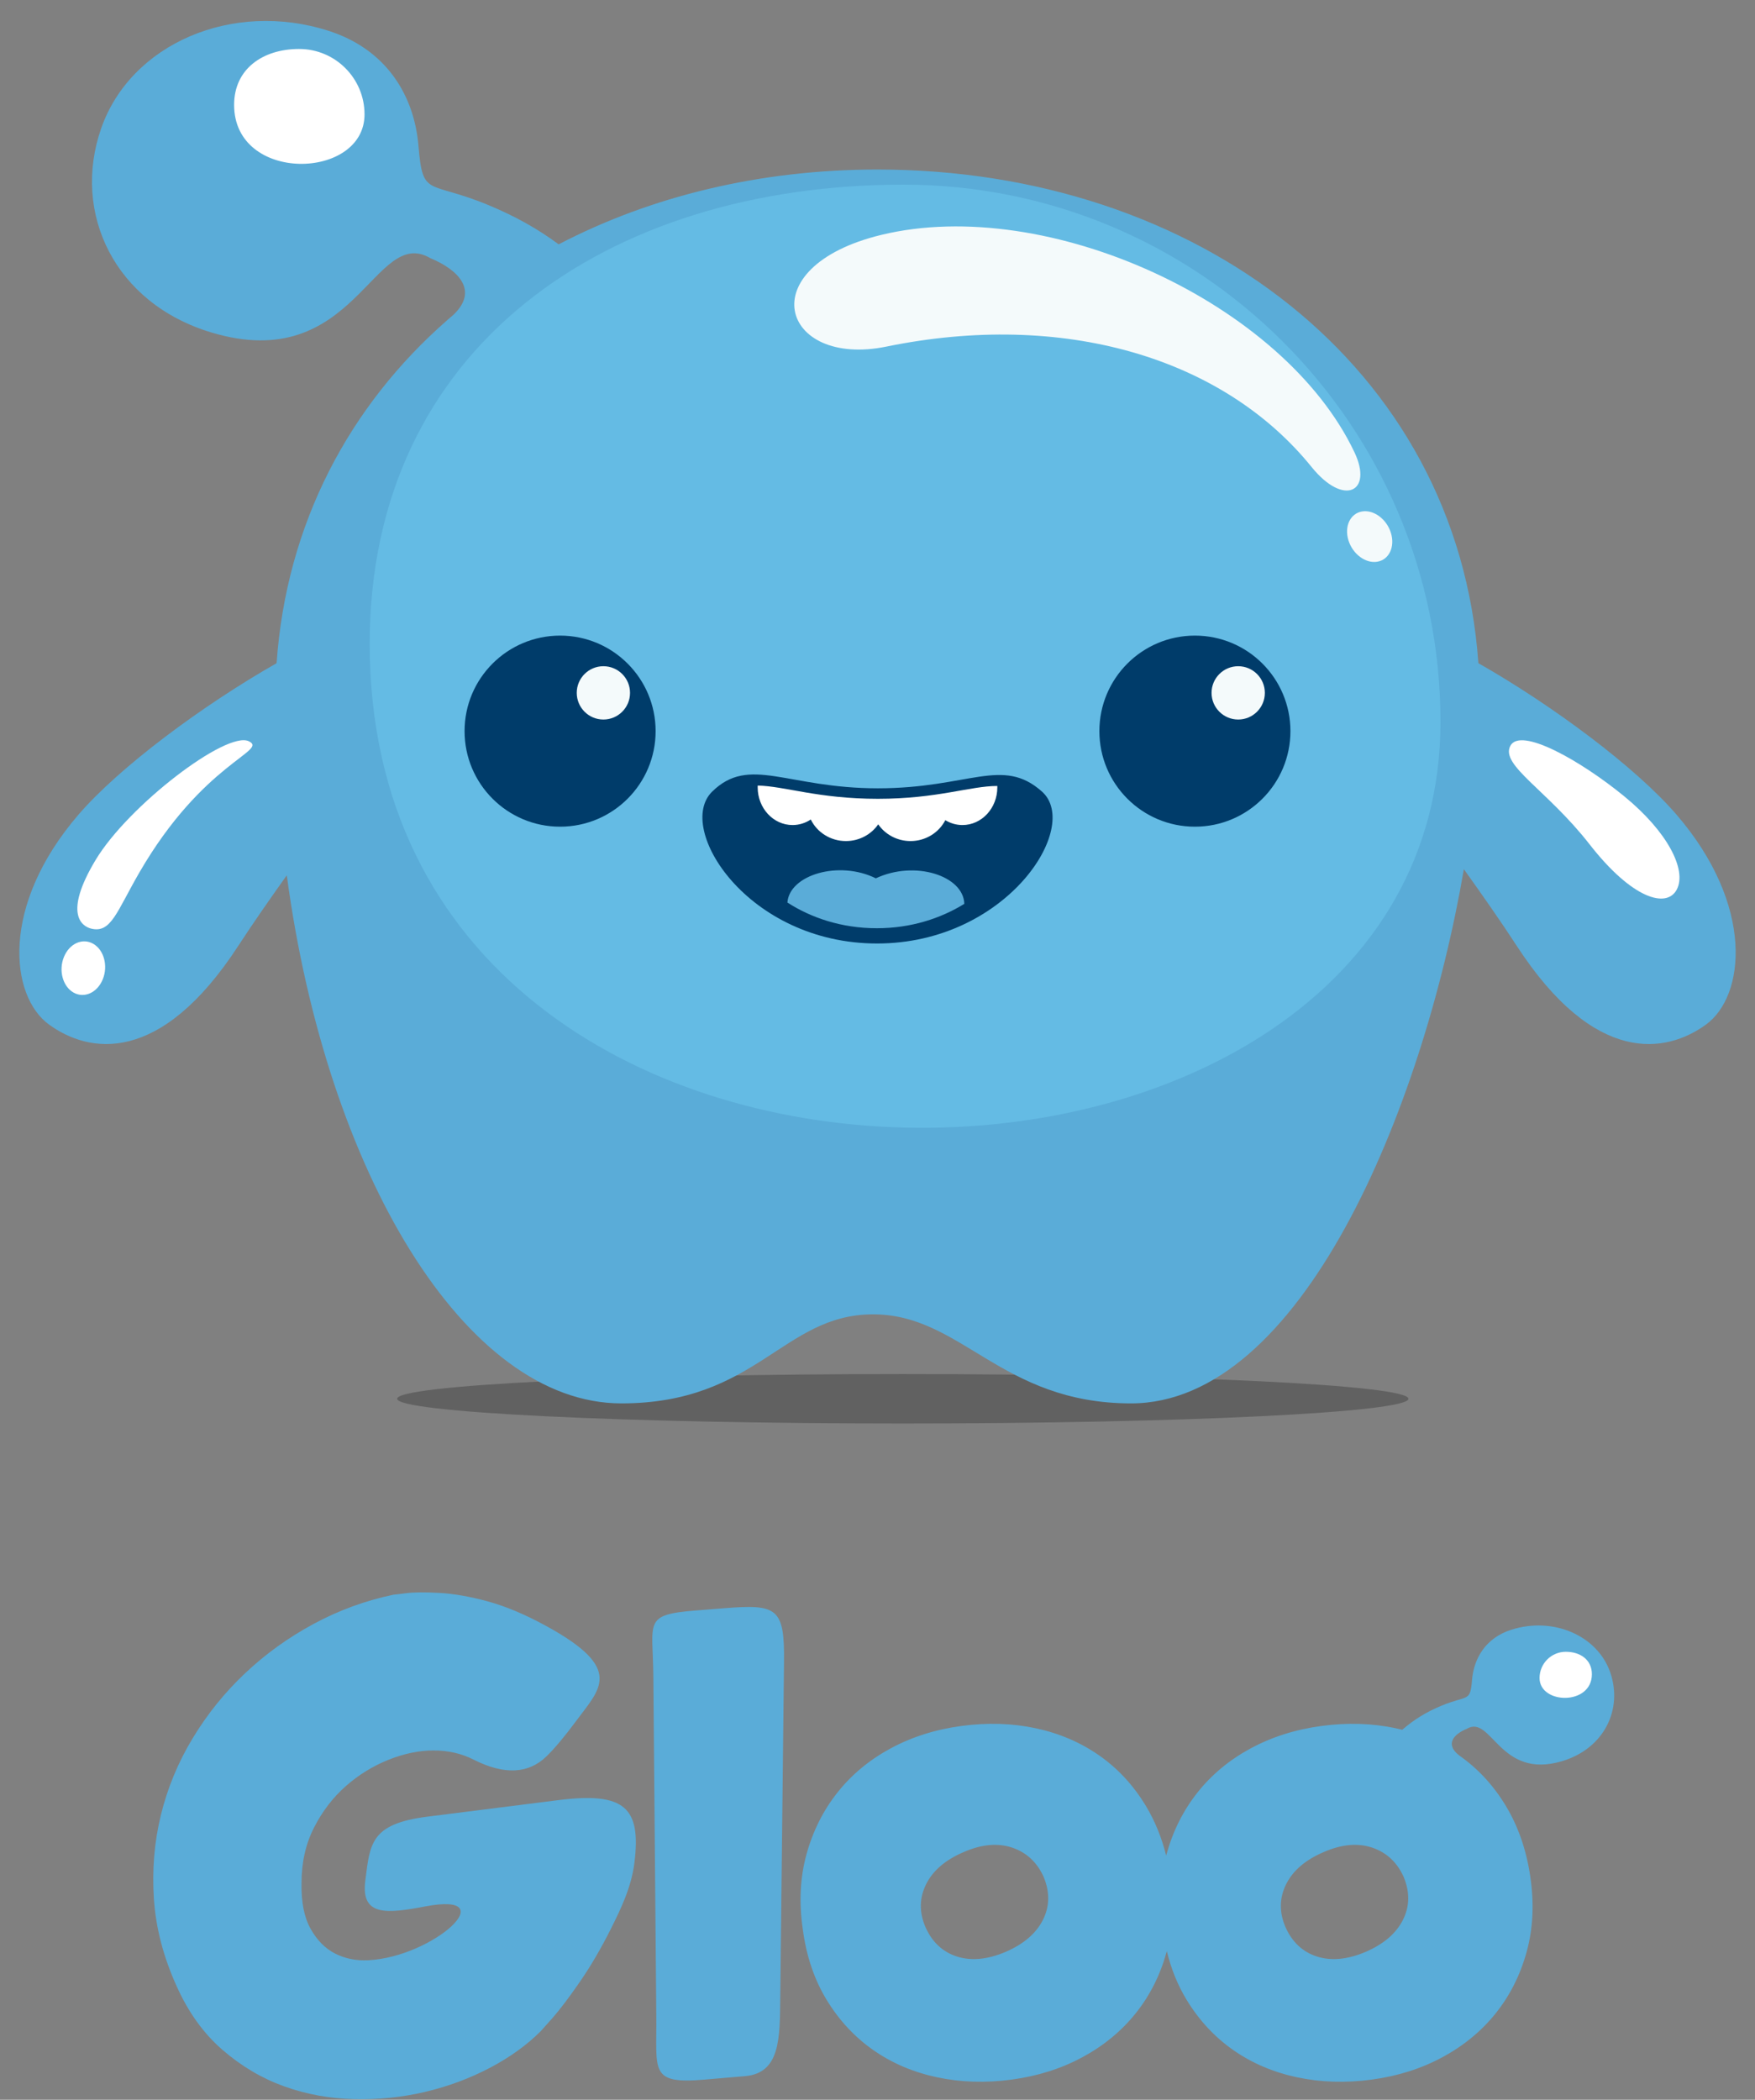 <?xml version="1.0" encoding="utf-8"?>
<!-- Generator: Adobe Illustrator 21.1.0, SVG Export Plug-In . SVG Version: 6.00 Build 0)  -->
<svg version="1.1" id="Layer_1" xmlns="http://www.w3.org/2000/svg" xmlns:xlink="http://www.w3.org/1999/xlink" x="0px" y="0px"
	 viewBox="0.172 0.427 299.338 358.085" style="enable-background:new 0 0 300.455 361.608;" xml:space="preserve">
<rect x="0.172" y="0.427" width="299.338" height="358.085" fill="#808080" stroke="none"/>
<style type="text/css">
	.st0{opacity:0.24;fill-rule:evenodd;clip-rule:evenodd;}
	.st1{fill-rule:evenodd;clip-rule:evenodd;fill:#5AACD8;}
	.st2{fill-rule:evenodd;clip-rule:evenodd;fill:#64BBE4;}
	.st3{fill-rule:evenodd;clip-rule:evenodd;fill:#FFFFFF;}
	.st4{fill-rule:evenodd;clip-rule:evenodd;fill:#003C6A;}
	.st5{fill-rule:evenodd;clip-rule:evenodd;fill:#F4FAFB;}
</style>
<g>
	<path class="st0" d="M154.156,234.751c47.633,0,86.247,1.888,86.247,4.218
		c0,2.33-38.615,4.218-86.247,4.218c-47.632,0-86.246-1.889-86.246-4.218
		C67.91,236.639,106.524,234.751,154.156,234.751"/>
	<path class="st1" d="M106.146,239.757c23.098,0,27.491-15.063,42.763-15.184
		c15.271-0.122,21.903,15.184,44.185,15.184c28.846,0,49.626-49.598,56.761-91.1
		c3.202,4.488,6.309,8.913,8.999,13.049c13.402,20.605,25.573,18.318,32.279,13.461
		c6.705-4.855,8.378-20.299-5.034-35.841c-6.962-8.068-21.053-18.563-33.771-25.804
		c-3.55-50.601-48.073-84.185-102.486-84.185c-19.973,0-38.61,4.53-54.382,12.759
		c-3.573-2.64-7.358-4.772-11.967-6.688C73.172,31.116,72.289,34.221,71.552,25.341
		C70.833,16.671,66.053,8.843,56.221,5.687C39.835,0.427,22.466,7.876,17.427,22.327
		c-5.038,14.45,2.301,29.834,18.781,34.795
		c24.64,7.418,27.654-18.342,37.355-12.674c4.844,2.013,8.291,5.573,3.921,9.687
		c-0.263,0.223-0.525,0.451-0.785,0.677l-0.11,0.088
		c-0.064,0.05-0.114,0.098-0.156,0.146
		c-16.63,14.553-27.413,34.624-29.084,58.48
		c-12.717,7.242-26.804,17.733-33.765,25.8
		c-13.411,15.542-11.738,30.986-5.033,35.841
		c6.706,4.857,18.876,7.144,32.278-13.461c2.482-3.817,5.319-7.878,8.258-12.009
		C55.897,200.43,79.53,239.757,106.146,239.757"/>
	<path class="st2" d="M154.261,31.918c50.591,0,91.603,41.012,91.603,91.604
		c0,92.153-182.634,96.824-182.634-13.298C63.23,59.633,103.67,31.918,154.261,31.918
		"/>
	<path class="st3" d="M257.774,127.633c-1.717,3.311,6.271,7.491,13.534,16.801
		c7.264,9.309,13.156,10.981,14.873,7.67c1.717-3.311-1.542-9.798-8.983-15.884
		C269.757,130.133,259.491,124.323,257.774,127.633"/>
	<path class="st3" d="M16.083,161.383c1.828,1.055,2.551,3.769,1.614,6.061
		c-0.936,2.292-3.177,3.295-5.005,2.239c-1.828-1.055-2.552-3.769-1.615-6.061
		C12.013,161.329,14.255,160.327,16.083,161.383 M42.601,126.834
		c3.435,1.63-7.738,3.536-18.649,22.37c-3.895,6.724-4.828,10.435-8.245,9.582
		c-1.466-0.366-4.826-2.394,0.775-11.705
		C22.083,137.769,38.799,125.029,42.601,126.834z"/>
	<path class="st4" d="M149.906,134.863c15.536,0,21.251-5.46,27.993,0.563
		c6.744,6.023-6.043,25.903-28.129,25.903c-22.086,0-34.487-19.673-28.129-25.903
		C127.999,129.196,134.37,134.863,149.906,134.863"/>
	<path class="st1" d="M164.649,154.566c-3.994,2.464-9.058,4.159-14.915,4.159
		c-6.063,0-11.24-1.796-15.26-4.382c0.339-4.711,8.77-7.248,15.082-4.128
		C156.18,147.094,164.507,149.752,164.649,154.566"/>
	<path class="st3" d="M149.9,136.654c10.172,0,15.771-2.195,20.374-2.189
		c0.002,0.078,0.005,0.157,0.005,0.237c0,3.549-2.663,6.426-5.948,6.426
		c-1.063,0-2.06-0.303-2.924-0.83c-1.087,2.111-3.337,3.561-5.936,3.561
		c-2.296,0-4.32-1.133-5.508-2.853c-1.19,1.72-3.213,2.853-5.51,2.853
		c-2.647,0-4.931-1.504-5.993-3.678c-0.905,0.601-1.969,0.947-3.108,0.947
		c-3.285,0-5.948-2.878-5.948-6.426c0-0.104,0.003-0.207,0.007-0.309
		C134.009,134.49,139.728,136.654,149.9,136.654"/>
	<path class="st5" d="M232.479,87.653c2.003-0.341,4.213,1.301,4.935,3.667
		c0.722,2.366-0.316,4.559-2.32,4.899c-2.002,0.341-4.211-1.301-4.934-3.667
		C229.439,90.186,230.477,87.993,232.479,87.653 M151.351,59.536
		c-17.897,3.668-23.46-13.596-0.829-19.06c28.35-6.844,68.597,11.636,80.67,37.08
		c3.214,6.777-1.812,9.317-7.3,2.526C208.694,61.281,181.375,53.382,151.351,59.536
		z"/>
	<path class="st4" d="M203.978,108.822c8.999,0,16.293,7.295,16.293,16.293
		c0,8.998-7.294,16.293-16.293,16.293c-8.999,0-16.292-7.295-16.292-16.293
		C187.685,116.116,194.979,108.822,203.978,108.822"/>
	<path class="st5" d="M211.363,114.043c2.51,0,4.545,2.035,4.545,4.545
		s-2.034,4.545-4.545,4.545c-2.51,0-4.545-2.035-4.545-4.545
		S208.852,114.043,211.363,114.043"/>
	<path class="st4" d="M95.703,108.822c8.998,0,16.293,7.295,16.293,16.293
		c0,8.998-7.295,16.293-16.293,16.293c-8.998,0-16.293-7.295-16.293-16.293
		C79.41,116.116,86.705,108.822,95.703,108.822"/>
	<path class="st5" d="M103.088,114.043c2.51,0,4.544,2.035,4.544,4.545
		s-2.034,4.545-4.544,4.545c-2.51,0-4.545-2.035-4.545-4.545
		S100.577,114.043,103.088,114.043"/>
	<path class="st3" d="M51.19,8.779c6.162,0,11.157,4.995,11.157,11.157
		c0,11.224-22.244,11.793-22.244-1.62C40.102,12.155,45.028,8.779,51.19,8.779"/>
	<path class="st1" d="M157.992,329.004c1.129,2.587,2.92,4.279,5.375,5.075
		c2.454,0.796,5.241,0.531,8.359-0.796c3.053-1.327,5.159-3.135,6.32-5.424
		c1.161-2.289,1.212-4.727,0.149-7.315c-1.127-2.521-2.919-4.195-5.374-5.024
		c-2.454-0.83-5.208-0.581-8.261,0.746c-3.118,1.327-5.257,3.151-6.418,5.474
		C156.981,324.06,156.93,326.483,157.992,329.004 M219.397,329.004
		c1.129,2.587,2.92,4.279,5.375,5.075c2.454,0.796,5.241,0.531,8.359-0.796
		c3.053-1.327,5.16-3.135,6.32-5.424c1.161-2.289,1.212-4.727,0.15-7.315
		c-1.128-2.521-2.919-4.195-5.374-5.024c-2.455-0.83-5.209-0.581-8.261,0.746
		c-3.118,1.327-5.258,3.151-6.419,5.474
		C218.386,324.06,218.336,326.483,219.397,329.004z M118.838,275.076
		c2.608-0.208,2.32-0.185,4.928-0.392c8.933-0.711,10.232-0.038,10.13,9.078
		c-0.234,20.984-0.407,36.423-0.641,57.407c-0.076,6.82,0.022,12.802-6.013,13.318
		c-2.935,0.252-3.937,0.338-6.872,0.588c-9.447,0.811-8.176-1.416-8.256-10.654
		c-0.187-21.495-0.319-36.675-0.506-58.17
		C111.526,276.944,109.818,275.794,118.838,275.076z M80.912,300.49
		c-2.023-1.028-4.296-1.543-6.817-1.543c-2.455,0-5.01,0.53-7.664,1.592
		c-2.654,1.062-5.075,2.554-7.265,4.478c-2.189,1.924-3.997,4.279-5.424,7.066
		c-1.427,2.787-2.14,5.938-2.14,9.455c-0.066,3.251,0.448,5.855,1.542,7.812
		c1.095,1.958,2.488,3.366,4.18,4.229c1.692,0.863,3.567,1.244,5.623,1.145
		c11.175-0.54,23.423-11.773,9.759-9.18c-6.648,1.262-11.008,1.692-10.227-4.402
		c0.808-6.302,0.866-9.68,10.611-10.909c7.442-0.939,14.443-1.822,22.322-2.816
		c11.29-1.423,14.147,1.25,12.967,10.686c-0.52,4.159-2.289,7.813-3.981,11.197
		c-1.692,3.383-3.466,6.419-5.324,9.106c-1.858,2.687-3.401,4.727-4.628,6.12
		c-1.228,1.394-1.907,2.157-2.04,2.29c-2.389,2.389-5.292,4.478-8.709,6.27
		c-3.416,1.792-7.082,3.152-10.997,4.081c-3.914,0.929-7.961,1.344-12.141,1.244
		c-4.179-0.1-8.161-0.83-11.943-2.19c-3.782-1.36-7.282-3.433-10.5-6.22
		c-3.218-2.786-5.822-6.402-7.812-10.848c-2.256-4.975-3.55-9.935-3.881-14.879
		c-0.331-4.943,0.066-9.719,1.194-14.331c1.128-4.611,2.936-8.973,5.424-13.087
		c2.488-4.113,5.473-7.812,8.957-11.096c3.484-3.285,7.381-6.088,11.694-8.409
		c4.313-2.323,8.858-3.982,13.634-4.976c0.134,0,0.847-0.084,2.14-0.249
		c1.294-0.166,3.168-0.183,5.623-0.049c2.455,0.132,5.208,0.613,8.261,1.442
		c3.052,0.83,6.37,2.223,9.952,4.181c13.501,7.376,9.166,10.737,5.076,16.301
		c-1.714,2.331-3.622,4.635-5.041,5.996
		C90.378,302.838,86.316,303.236,80.912,300.49z M246.049,291.306
		c-2.66,1.106-4.69,2.378-6.71,4.111c-0.357-0.089-0.717-0.173-1.081-0.251
		c-4.015-0.862-8.245-0.995-12.69-0.398c-4.445,0.597-8.476,1.875-12.092,3.831
		c-3.616,1.958-6.635,4.462-9.056,7.514c-2.422,3.052-4.18,6.552-5.274,10.5
		l-0.071,0.258c-0.771-3.101-1.925-5.925-3.463-8.47
		c-2.123-3.517-4.776-6.385-7.962-8.608c-3.185-2.223-6.784-3.766-10.798-4.629
		c-4.013-0.862-8.243-0.995-12.689-0.398c-4.445,0.597-8.476,1.875-12.092,3.831
		c-3.616,1.958-6.634,4.462-9.056,7.514c-2.422,3.052-4.18,6.552-5.275,10.5
		c-1.095,3.947-1.31,8.21-0.647,12.788c0.597,4.579,1.958,8.609,4.081,12.093
		c2.122,3.482,4.776,6.336,7.961,8.559c3.184,2.223,6.801,3.765,10.848,4.627
		c4.047,0.863,8.293,0.996,12.739,0.398c4.444-0.597,8.476-1.875,12.092-3.831
		c3.615-1.958,6.633-4.445,9.055-7.464c2.423-3.019,4.181-6.502,5.275-10.449
		l0.045-0.166c0.738,3.056,1.867,5.831,3.389,8.327
		c2.123,3.482,4.776,6.336,7.962,8.559c3.184,2.223,6.801,3.765,10.847,4.627
		c4.048,0.863,8.293,0.996,12.739,0.398c4.445-0.597,8.476-1.875,12.092-3.831
		c3.615-1.958,6.635-4.445,9.056-7.464c2.422-3.019,4.181-6.502,5.276-10.449
		c1.095-3.948,1.31-8.211,0.646-12.79c-0.663-4.577-2.057-8.625-4.181-12.141
		c-2.122-3.515-4.772-6.382-7.957-8.606l-0.004-0.004
		c-2.476-1.931-0.923-3.62,1.317-4.55c4.223-2.468,5.535,8.748,16.263,5.518
		c7.176-2.16,10.371-8.858,8.177-15.15c-2.193-6.291-9.756-9.535-16.89-7.245
		c-4.28,1.374-6.362,4.782-6.675,8.557
		C250.927,290.789,250.543,289.438,246.049,291.306z"/>
	<path class="st3" d="M267.24,282.118c-2.472,0-4.476,2.004-4.476,4.476
		c0,4.502,8.924,4.73,8.924-0.65C271.688,283.472,269.713,282.118,267.24,282.118"/>
</g>
</svg>
